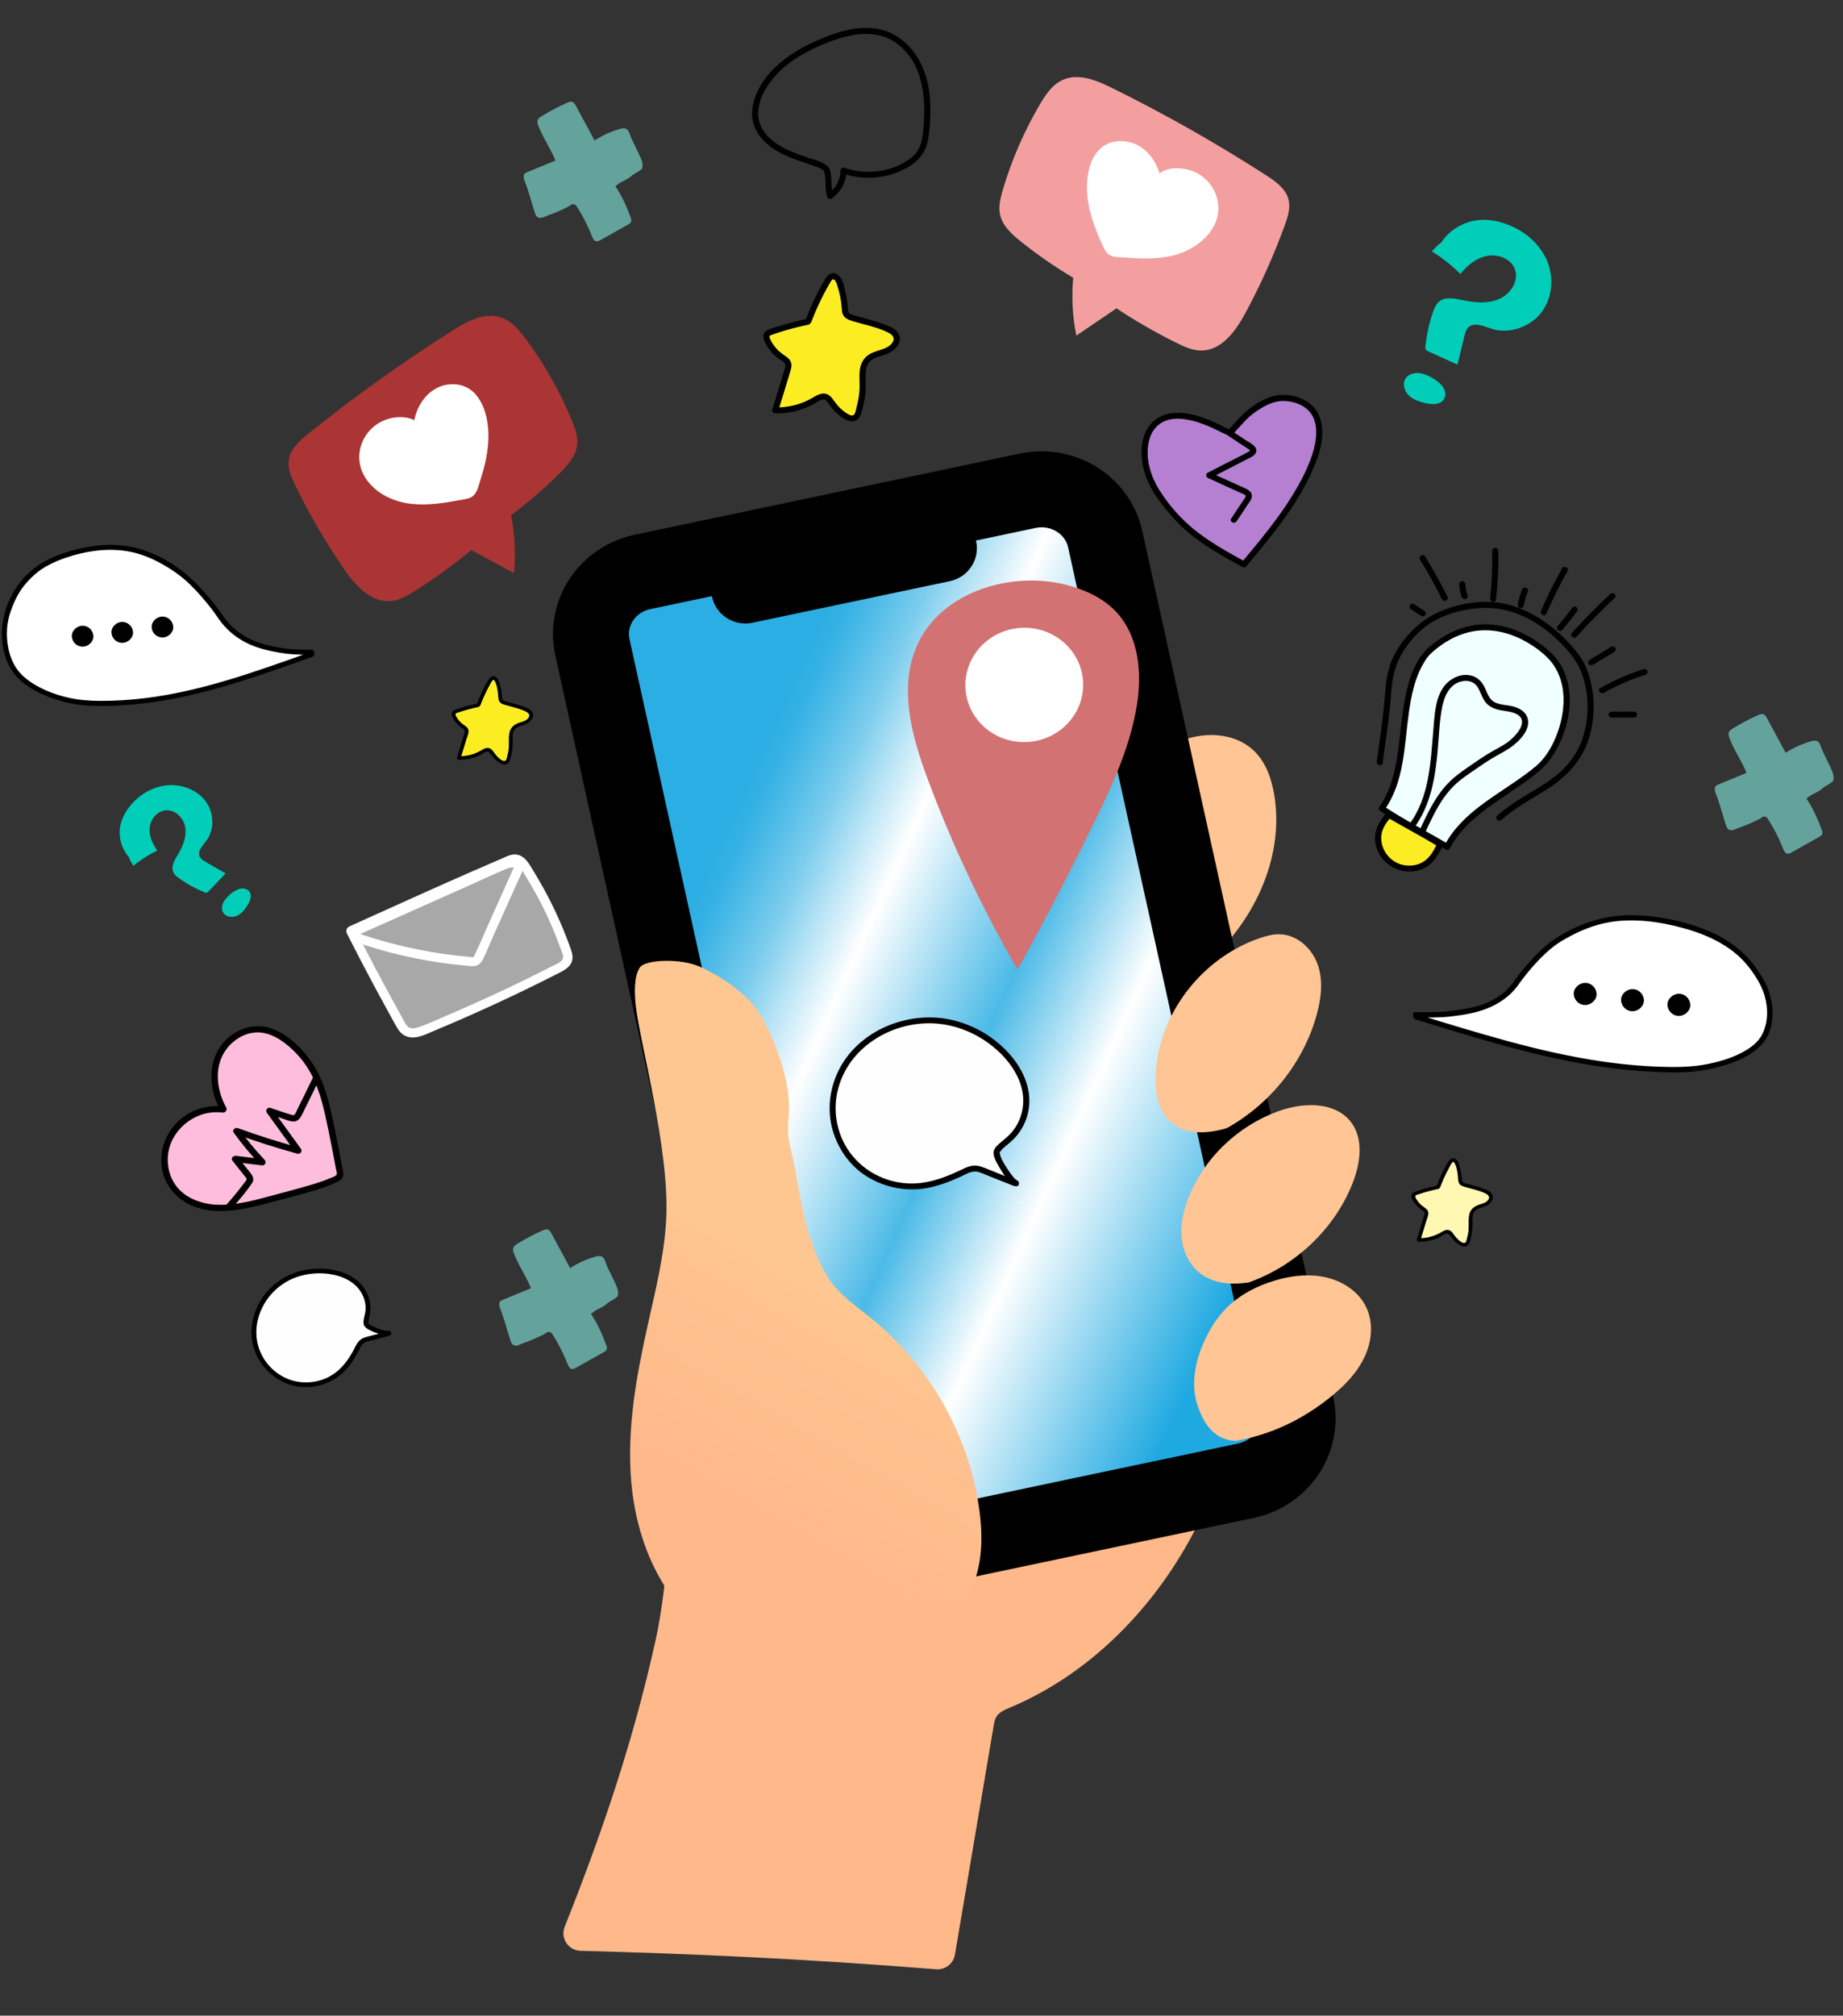 <svg width="602" height="658" viewBox="0 0 602 658" fill="none" xmlns="http://www.w3.org/2000/svg">
<rect x="0" y="0" width="602" height="658" fill="#333333" stroke="none"/>
<g clip-path="url(#clip0_682_908)">
<g opacity="0.6">
<path d="M173.45 420.531C170.749 421.642 168.048 422.747 165.354 423.858C164.845 424.066 163.549 424.516 163.26 424.977C162.934 425.504 163.145 426.605 163.375 427.174C164.685 430.414 165.539 433.865 166.68 437.436C166.871 438.027 167.098 438.661 167.623 439.021C168.197 439.411 169.042 439.257 169.68 438.971C172.063 437.909 172.502 438.131 177.53 435.65C178.225 435.31 178.84 434.579 179.579 434.818C180.04 434.962 180.343 435.392 180.597 435.799C182.501 438.807 184.115 441.991 185.408 445.296C185.67 445.974 186.038 446.756 186.778 446.885C187.269 446.969 187.755 446.717 188.189 446.475C191.18 444.792 194.165 443.116 197.156 441.434C197.551 441.213 197.971 440.965 198.149 440.555C198.346 440.105 198.192 439.59 198.028 439.126C196.84 435.796 195.054 431.865 193.047 428.933C195.197 426.972 196.393 427.297 198.543 425.335C199.077 424.849 201.681 423.658 201.831 422.959C201.953 422.364 201.912 421.333 201.715 420.761C200.741 417.95 198.69 414.685 197.716 411.874C197.504 411.258 197.249 410.587 196.678 410.248C196.017 409.85 195.16 410.024 194.411 410.238C191.515 411.063 188.749 412.326 186.243 413.97C184.198 410.188 182.153 406.406 180.108 402.623C179.828 402.108 179.499 401.55 178.929 401.367C178.387 401.195 177.799 401.427 177.278 401.654C174.399 402.924 171.61 404.395 168.944 406.048C168.428 406.366 167.887 406.73 167.67 407.291C167.453 407.858 167.633 408.495 167.843 409.065C169.137 412.648 171.942 416.817 173.246 420.057" fill="#85EDE3"/>
</g>
<g opacity="0.6">
<path d="M570.485 252.307C567.784 253.419 565.082 254.524 562.388 255.635C561.879 255.842 560.583 256.292 560.294 256.753C559.968 257.281 560.179 258.381 560.409 258.95C561.719 262.19 562.574 265.641 563.714 269.212C563.905 269.803 564.132 270.438 564.657 270.798C565.231 271.187 566.076 271.033 566.714 270.747C569.098 269.685 569.536 269.907 574.564 267.426C575.26 267.086 575.874 266.356 576.613 266.595C577.074 266.738 577.377 267.168 577.631 267.575C579.535 270.583 581.149 273.768 582.442 277.073C582.705 277.75 583.072 278.532 583.812 278.661C584.303 278.745 584.79 278.493 585.224 278.251C588.214 276.568 591.199 274.893 594.19 273.21C594.585 272.989 595.005 272.741 595.183 272.331C595.38 271.881 595.226 271.366 595.062 270.903C593.874 267.573 592.088 263.641 590.081 260.71C592.231 258.748 593.427 259.073 595.577 257.112C596.111 256.625 598.715 255.434 598.865 254.735C598.987 254.141 598.946 253.109 598.749 252.538C597.775 249.726 595.724 246.461 594.75 243.65C594.538 243.034 594.283 242.363 593.712 242.025C593.051 241.626 592.194 241.801 591.445 242.015C588.549 242.839 585.783 244.103 583.277 245.747C581.232 241.964 579.187 238.182 577.142 234.4C576.862 233.884 576.533 233.327 575.963 233.143C575.421 232.972 574.833 233.203 574.312 233.431C571.433 234.7 568.644 236.172 565.978 237.824C565.462 238.142 564.921 238.507 564.704 239.067C564.487 239.634 564.667 240.271 564.877 240.842C566.172 244.424 568.977 248.593 570.28 251.833" fill="#85EDE3"/>
</g>
<g opacity="0.6">
<path d="M181.429 52.415C178.728 53.527 176.026 54.632 173.332 55.743C172.823 55.951 171.527 56.4 171.238 56.861C170.913 57.389 171.124 58.489 171.353 59.059C172.663 62.298 173.518 65.749 174.658 69.321C174.849 69.912 175.076 70.546 175.601 70.906C176.175 71.296 177.02 71.141 177.658 70.856C180.042 69.793 180.48 70.016 185.508 67.535C186.204 67.194 186.818 66.464 187.558 66.703C188.018 66.847 188.321 67.277 188.575 67.683C190.48 70.691 192.093 73.876 193.386 77.181C193.649 77.859 194.016 78.641 194.756 78.77C195.247 78.854 195.734 78.602 196.168 78.359C199.158 76.677 202.143 75.001 205.134 73.319C205.529 73.097 205.949 72.849 206.127 72.439C206.324 71.99 206.17 71.474 206.006 71.011C204.818 67.681 203.032 63.749 201.025 60.818C203.175 58.857 204.372 59.181 206.521 57.22C207.056 56.733 209.659 55.543 209.809 54.843C209.931 54.249 209.89 53.217 209.694 52.646C208.719 49.835 206.669 46.57 205.694 43.758C205.482 43.143 205.227 42.471 204.656 42.133C203.995 41.735 203.138 41.909 202.389 42.123C199.493 42.947 196.727 44.211 194.221 45.855C192.176 42.073 190.131 38.29 188.086 34.508C187.806 33.993 187.477 33.435 186.907 33.252C186.365 33.08 185.777 33.311 185.256 33.539C182.377 34.809 179.588 36.28 176.922 37.932C176.406 38.251 175.865 38.615 175.648 39.176C175.431 39.743 175.611 40.38 175.821 40.95C177.116 44.533 179.921 48.702 181.224 51.942" fill="#85EDE3"/>
</g>
<path d="M462.49 331.922C491.662 340.823 518.617 349.381 548.498 349.191C558.312 349.127 572.653 345.419 576.369 338.129C579.117 332.731 578.511 325.37 574.98 319.695C572.338 315.453 570.422 312.342 563.459 307.675C557.843 303.913 547.817 301.209 541.606 300.328C528.707 298.5 520.079 300.072 508.997 306.826C504.412 309.62 498.07 316.661 495.297 320.839C492.142 325.599 486.222 328.748 480.521 329.836C473.395 331.2 471.313 331.393 462.374 331.25" fill="white"/>
<path d="M462.295 332.773C472.624 335.925 482.936 339.124 493.379 341.915C503.823 344.706 513.676 346.914 524.036 348.366C529.239 349.093 534.471 349.606 539.723 349.866C544.307 350.097 548.961 350.265 553.533 349.753C557.462 349.308 561.384 348.474 565.107 347.161C568.522 345.953 571.909 344.328 574.566 341.868C580.884 336.024 579.755 325.705 575.626 319.047C573.872 316.219 571.998 313.532 569.525 311.246C566.359 308.317 562.678 305.881 558.676 304.166C550.706 300.754 541.762 298.853 533.039 298.756C524.064 298.66 515.458 301.543 508.028 306.399C504.62 308.627 501.699 311.643 499.038 314.652C497.748 316.109 496.508 317.615 495.371 319.194C494.234 320.772 493.068 322.417 491.513 323.765C488.172 326.655 483.947 328.312 479.598 329.135C476.121 329.796 472.655 330.302 469.107 330.391C466.851 330.452 464.59 330.416 462.336 330.386C461.182 330.369 461.273 332.109 462.427 332.126C466.296 332.187 470.185 332.26 474.033 331.799C477.881 331.338 481.848 330.729 485.44 329.332C489.444 327.777 493.199 325.292 495.689 321.826C497.932 318.71 500.289 315.749 503.01 312.995C504.428 311.564 505.907 310.168 507.508 308.933C509.11 307.699 510.954 306.645 512.775 305.671C516.58 303.629 520.635 302.026 524.903 301.194C533.242 299.566 542.145 300.823 550.221 303.08C558.135 305.293 565.879 308.963 571.017 315.426C573.265 318.248 575.328 321.493 576.362 324.928C577.59 329.024 577.583 333.716 575.629 337.618C574.211 340.446 571.42 342.363 568.622 343.79C565.227 345.519 561.472 346.609 557.733 347.355C553.993 348.101 549.928 348.36 545.967 348.316C540.732 348.262 535.497 347.944 530.296 347.39C520.155 346.302 510.141 344.328 500.262 341.882C490.383 339.436 480.2 336.405 470.264 333.381C467.738 332.609 465.211 331.837 462.691 331.065C461.587 330.729 461.21 332.435 462.301 332.766L462.295 332.773Z" fill="black"/>
<path d="M517.971 328.078C519.919 327.976 521.692 326.215 521.504 324.274C521.315 322.332 519.679 320.751 517.592 320.861C515.645 320.963 513.871 322.724 514.06 324.665C514.249 326.607 515.884 328.188 517.971 328.078Z" fill="black"/>
<path d="M533.427 330.108C535.374 330.006 537.148 328.245 536.959 326.304C536.77 324.362 535.134 322.781 533.047 322.891C531.1 322.993 529.326 324.754 529.515 326.696C529.704 328.637 531.34 330.218 533.427 330.108Z" fill="black"/>
<path d="M548.582 331.631C550.529 331.529 552.303 329.768 552.114 327.827C551.926 325.885 550.29 324.304 548.203 324.414C546.255 324.516 544.482 326.277 544.67 328.218C544.859 330.16 546.495 331.741 548.582 331.631Z" fill="black"/>
<path d="M101.835 213.611C77.651 222.16 55.344 230.403 29.447 229.55C20.942 229.267 8.074 225.117 3.975 217.508C0.94 211.871 0.575 204.285 2.95 198.499C4.722 194.173 6.009 191.011 11.475 186.342C15.883 182.582 24.239 180.009 29.51 179.241C40.456 177.637 48.116 179.457 58.525 186.67C62.834 189.655 69.175 197.069 72.078 201.446C75.385 206.428 80.895 209.815 85.959 211.067C92.293 212.633 94.119 212.88 101.846 212.932" fill="white"/>
<path d="M101.567 212.83C83.829 219.101 65.947 225.69 47.104 227.942C42.389 228.507 37.645 228.801 32.9 228.793C29.267 228.784 25.742 228.543 22.206 227.721C18.671 226.899 15.451 225.744 12.378 224.077C9.572 222.551 6.895 220.559 5.174 217.878C3.047 214.565 2.223 210.414 2.253 206.549C2.283 202.683 3.392 199.309 4.972 195.892C6.552 192.475 8.678 189.927 11.384 187.516C14.089 185.106 17.607 183.428 21.141 182.195C27.895 179.836 35.487 178.7 42.579 180.123C46.284 180.865 49.76 182.336 53.015 184.168C56.271 186 59.377 188.163 62.068 190.8C64.759 193.437 67.157 196.212 69.391 199.144C70.393 200.462 71.274 201.876 72.295 203.179C73.517 204.743 74.944 206.148 76.534 207.363C79.589 209.703 83.034 211.208 86.794 212.121C89.819 212.854 92.835 213.425 95.957 213.61C97.929 213.726 99.916 213.744 101.889 213.757C102.983 213.764 102.89 212.121 101.803 212.113C98.243 212.088 94.682 212.049 91.175 211.4C87.669 210.751 83.944 209.881 80.719 208.118C78.887 207.116 77.189 205.881 75.694 204.447C74.312 203.131 73.254 201.629 72.173 200.084C70.041 197.049 67.624 194.184 65.069 191.469C59.881 185.959 53.255 181.5 45.866 179.252C38.775 177.099 30.993 177.664 23.911 179.613C20.232 180.627 16.559 181.997 13.325 184.002C10.091 186.007 7.135 188.98 5.084 192.177C0.988 198.577 -0.568 206.393 1.535 213.681C2.529 217.138 4.321 220.158 7.111 222.519C9.754 224.751 12.919 226.387 16.176 227.612C19.433 228.836 22.844 229.703 26.318 230.128C30.631 230.65 35.076 230.507 39.402 230.273C58.748 229.222 77.205 223.185 95.292 216.811C97.569 216.013 99.839 215.202 102.11 214.398C103.13 214.034 102.608 212.472 101.574 212.836L101.567 212.83Z" fill="black"/>
<path d="M53.24 208.098C55.081 208.001 56.753 206.343 56.577 204.504C56.4 202.665 54.856 201.176 52.882 201.28C51.041 201.377 49.368 203.035 49.545 204.874C49.721 206.713 51.266 208.202 53.24 208.098Z" fill="black"/>
<path d="M40.103 209.849C41.944 209.752 43.616 208.094 43.439 206.255C43.263 204.416 41.718 202.927 39.744 203.031C37.903 203.128 36.231 204.786 36.407 206.625C36.584 208.464 38.129 209.953 40.103 209.849Z" fill="black"/>
<path d="M27.165 211.092C29.006 210.995 30.678 209.336 30.502 207.498C30.325 205.659 28.781 204.17 26.807 204.274C24.966 204.371 23.294 206.029 23.47 207.868C23.647 209.707 25.191 211.195 27.165 211.092Z" fill="black"/>
<path d="M42.062 279.737C39.552 276.865 38.533 272.821 39.393 269.138C39.882 267.038 40.946 265.082 42.282 263.364C45.178 259.638 49.561 256.913 54.331 256.378C59.109 255.849 64.198 257.694 67.059 261.42C69.928 265.147 70.213 270.702 67.371 274.47C66.169 276.065 64.373 277.898 65.233 279.681C65.614 280.462 66.419 280.943 67.188 281.388C69.36 282.63 71.531 283.867 73.702 285.109C71.865 287.048 70.027 288.993 68.19 290.931C67.962 291.169 67.702 291.422 67.37 291.439C67.191 291.449 67.02 291.38 66.857 291.311C63.922 290.128 61.136 288.607 58.581 286.784C57.834 286.255 57.09 285.673 56.681 284.868C55.713 282.941 57.043 280.726 58.158 278.864C59.758 276.195 61.009 273.125 60.51 270.082C60.01 267.038 57.208 264.201 54.046 264.528C51.282 264.816 49.193 267.427 48.901 270.111C48.609 272.795 49.775 275.448 51.363 277.652C48.569 279.007 45.944 280.683 43.554 282.638C43.195 282.017 42.836 281.403 42.477 280.782" fill="#00CEB8"/>
<path d="M75.531 291.637C74.57 292.496 73.584 293.388 72.997 294.517C72.409 295.647 72.293 297.107 73.053 298.133C74 299.414 76.002 299.593 77.473 298.915C78.944 298.236 79.973 296.903 80.823 295.559C81.714 294.142 82.446 292.217 81.366 290.936C80.634 290.07 79.298 289.882 78.188 290.186C77.077 290.49 76.128 291.192 75.211 291.88" fill="#00CEB8"/>
<path d="M470.792 79.138C473.481 75.016 478.226 72.221 483.23 71.815C486.084 71.581 488.969 72.082 491.664 73.013C497.501 75.019 502.639 79.181 505.133 84.672C507.628 90.163 507.232 96.962 503.596 101.838C499.959 106.715 493.02 109.225 487.154 107.311C484.666 106.499 481.658 105.067 479.723 106.798C478.876 107.553 478.57 108.713 478.308 109.799C477.563 112.876 476.818 115.952 476.073 119.028C472.905 117.592 469.737 116.157 466.576 114.72C466.187 114.547 465.763 114.33 465.622 113.937C465.544 113.728 465.565 113.494 465.587 113.273C465.965 109.312 466.832 105.389 468.168 101.629C468.557 100.536 469.011 99.413 469.875 98.612C471.954 96.699 475.272 97.429 478.063 98.032C482.067 98.894 486.441 99.194 490.113 97.404C493.785 95.615 496.317 91.171 494.692 87.522C493.272 84.333 489.155 82.857 485.64 83.559C482.125 84.261 479.199 86.683 477.005 89.442C474.218 86.635 471.082 84.157 467.693 82.061C468.337 81.387 468.989 80.72 469.633 80.046" fill="#00CEB8"/>
<path d="M468.484 123.732C467.021 122.917 465.518 122.091 463.858 121.83C462.198 121.568 460.302 122.004 459.291 123.311C458.023 124.941 458.559 127.401 459.984 128.89C461.408 130.379 463.492 131.09 465.523 131.577C467.663 132.091 470.389 132.213 471.601 130.417C472.423 129.204 472.149 127.539 471.339 126.328C470.529 125.117 469.271 124.265 468.048 123.438" fill="#00CEB8"/>
<path d="M264.106 104.7C265.825 100.125 267.952 95.697 270.463 91.474C270.775 90.947 271.152 90.384 271.749 90.204C272.963 89.843 273.896 91.248 274.284 92.416C275.194 95.141 275.756 97.974 275.967 100.838C276.014 101.495 276.058 102.191 276.459 102.725C276.868 103.272 277.567 103.526 278.231 103.731C282.284 105.016 286.55 105.774 290.378 107.602C291.301 108.038 292.236 108.59 292.683 109.49C293.667 111.467 291.658 113.693 289.57 114.552C287.482 115.412 285.019 115.716 283.443 117.304C281.215 119.541 281.796 123.116 281.785 126.219C281.781 129.056 281.162 131.86 280.345 134.585C280.17 135.182 279.95 135.814 279.451 136.202C278.515 136.924 277.13 136.428 276.13 135.796C274.455 134.74 272.989 133.357 271.859 131.756C271.161 130.771 270.432 129.588 269.21 129.407C268.175 129.248 267.208 129.881 266.324 130.431C262.438 132.833 257.812 134.084 253.214 133.971C254.561 129.551 255.916 125.138 257.263 120.718C257.451 120.1 257.643 119.444 257.49 118.812C257.242 117.779 256.19 117.168 255.292 116.563C253.184 115.129 251.512 113.111 250.531 110.804C250.326 110.33 250.157 109.777 250.379 109.306C250.607 108.835 251.149 108.613 251.652 108.431C255.564 107.03 259.584 105.914 263.661 105.098" fill="#FCED23"/>
<path d="M264.996 105.144C266.371 101.505 267.99 97.956 269.863 94.529C270.344 93.651 270.831 92.773 271.352 91.918C271.702 91.344 272.081 90.814 272.661 91.455C273.128 91.973 273.331 92.66 273.531 93.309C273.836 94.288 274.101 95.282 274.32 96.279C274.539 97.275 274.689 98.224 274.814 99.206C274.939 100.188 274.918 101.184 275.141 102.129C275.55 103.833 277.032 104.375 278.583 104.849C282.281 105.973 286.138 106.7 289.649 108.331C291.145 109.022 292.628 110.087 291.524 111.793C290.637 113.171 289.087 113.737 287.579 114.217C285.987 114.728 284.346 115.221 283.071 116.322C281.936 117.299 281.261 118.647 280.969 120.084C280.652 121.651 280.723 123.263 280.767 124.85C280.816 126.67 280.729 128.445 280.397 130.24C280.22 131.186 280.003 132.128 279.752 133.065C279.585 133.694 279.417 135.19 278.715 135.53C278.065 135.849 277.122 135.272 276.598 134.944C275.827 134.467 275.123 133.884 274.471 133.266C273.755 132.586 273.143 131.843 272.574 131.039C272.092 130.354 271.594 129.63 270.907 129.117C269.077 127.766 267.243 128.761 265.543 129.774C261.828 131.999 257.526 133.085 253.176 133.004L254.204 134.177C255.069 131.353 255.927 128.529 256.791 125.699C257.212 124.313 257.639 122.927 258.059 121.535C258.428 120.314 258.842 119.058 258.186 117.858C257.67 116.916 256.734 116.364 255.869 115.763C254.86 115.061 253.936 114.224 253.179 113.269C252.466 112.376 251.758 111.334 251.394 110.248C251.18 109.594 251.561 109.496 252.13 109.291C252.883 109.019 253.642 108.766 254.403 108.519C257.548 107.501 260.75 106.667 263.995 106.011C265.248 105.758 264.612 103.924 263.365 104.177C260.332 104.789 257.333 105.56 254.383 106.491C253.085 106.902 251.543 107.235 250.381 107.955C249.219 108.676 249.119 109.941 249.593 111.112C250.527 113.408 252.189 115.485 254.207 116.982C254.991 117.561 256.497 118.186 256.554 119.275C256.588 119.932 256.253 120.661 256.06 121.285C255.827 122.053 255.587 122.828 255.355 123.597C254.32 126.985 253.285 130.374 252.25 133.77C252.051 134.413 252.678 134.93 253.278 134.943C257.434 135.022 261.549 134.056 265.236 132.175C266.106 131.735 266.897 131.183 267.759 130.724C268.725 130.214 269.436 130.287 270.151 131.089C270.718 131.731 271.144 132.484 271.692 133.147C272.283 133.866 272.931 134.542 273.637 135.158C274.957 136.303 276.735 137.67 278.626 137.519C280.737 137.35 281.227 135.262 281.674 133.623C282.233 131.578 282.63 129.495 282.759 127.382C282.866 125.619 282.681 123.858 282.748 122.097C282.807 120.549 283.132 118.871 284.374 117.785C285.694 116.636 287.57 116.318 289.186 115.742C290.802 115.166 292.377 114.191 293.311 112.688C294.245 111.185 294.153 109.438 292.946 108.158C291.662 106.797 289.581 106.131 287.836 105.525C285.887 104.846 283.887 104.318 281.886 103.777C280.926 103.518 279.972 103.258 279.024 102.965C278.163 102.7 277.24 102.51 277.049 101.537C276.858 100.565 276.881 99.601 276.758 98.651C276.607 97.554 276.409 96.453 276.159 95.374C275.743 93.535 275.336 90.998 273.704 89.752C273.031 89.238 272.167 89.038 271.343 89.334C270.414 89.673 269.905 90.508 269.44 91.295C266.985 95.431 264.927 99.784 263.236 104.261C263.049 104.756 263.144 105.3 263.665 105.563C264.096 105.786 264.828 105.638 265.009 105.144L264.996 105.144Z" fill="black"/>
<path d="M156.36 230.021C157.384 227.298 158.651 224.66 160.146 222.145C160.336 221.831 160.551 221.497 160.912 221.387C161.634 221.175 162.191 222.011 162.421 222.704C162.96 224.33 163.301 226.018 163.424 227.717C163.451 228.11 163.48 228.522 163.716 228.839C163.96 229.162 164.374 229.315 164.768 229.443C167.181 230.208 169.723 230.655 172 231.75C172.547 232.012 173.111 232.338 173.372 232.874C173.961 234.051 172.764 235.381 171.518 235.892C170.272 236.403 168.808 236.584 167.872 237.531C166.542 238.868 166.888 240.995 166.885 242.843C166.88 244.53 166.515 246.204 166.027 247.826C165.919 248.18 165.792 248.555 165.491 248.791C164.934 249.221 164.111 248.921 163.512 248.552C162.513 247.92 161.643 247.1 160.973 246.146C160.556 245.561 160.126 244.86 159.394 244.75C158.775 244.653 158.202 245.032 157.673 245.357C155.362 246.791 152.602 247.531 149.866 247.468C150.667 244.834 151.476 242.207 152.277 239.573C152.391 239.206 152.503 238.812 152.411 238.442C152.265 237.829 151.633 237.462 151.101 237.102C149.843 236.251 148.846 235.043 148.261 233.672C148.14 233.387 148.036 233.057 148.174 232.778C148.306 232.5 148.633 232.366 148.934 232.26C151.262 231.427 153.653 230.758 156.087 230.274" fill="#FCED23"/>
<path d="M156.888 230.284C157.707 228.121 158.663 226.016 159.776 223.98C160.055 223.461 160.318 222.879 160.673 222.408C160.884 222.125 160.987 221.797 161.381 222.061C161.491 222.132 161.595 222.327 161.668 222.446C162.247 223.45 162.44 224.835 162.619 225.957C162.767 226.873 162.664 227.957 163.029 228.823C163.395 229.69 164.36 229.93 165.2 230.176C167.386 230.824 169.675 231.259 171.727 232.256C172.76 232.764 173.308 233.549 172.472 234.517C171.756 235.35 170.642 235.57 169.639 235.907C167.891 236.503 166.654 237.563 166.357 239.401C166.035 241.382 166.413 243.379 166.031 245.37C165.915 245.957 165.773 246.54 165.616 247.117C165.493 247.569 165.426 248.31 164.838 248.412C163.901 248.584 162.508 247.067 161.969 246.449C161.366 245.757 160.942 244.785 160.072 244.346C159.107 243.86 158.187 244.361 157.353 244.857C155.065 246.218 152.522 246.908 149.841 246.868L150.451 247.566C151.099 245.438 151.747 243.317 152.395 241.189C152.663 240.316 153.206 239.234 152.997 238.308C152.816 237.523 152.146 237.086 151.51 236.648C150.742 236.113 150.069 235.476 149.542 234.709C149.275 234.323 148.889 233.813 148.798 233.353C148.679 232.745 149.383 232.689 149.861 232.528C151.962 231.81 154.105 231.238 156.288 230.794C157.033 230.645 156.656 229.547 155.911 229.702C153.583 230.174 151.283 230.792 149.045 231.582C148.331 231.833 147.569 232.157 147.526 233C147.484 233.842 148.147 234.796 148.615 235.45C149.161 236.203 149.829 236.878 150.598 237.426C150.944 237.666 151.511 237.934 151.724 238.317C152.048 238.888 151.594 239.771 151.417 240.336C150.706 242.661 149.996 244.992 149.285 247.317C149.165 247.698 149.534 248.009 149.895 248.015C152.362 248.047 154.792 247.493 156.98 246.382C157.545 246.094 158.057 245.699 158.637 245.449C159.393 245.125 159.793 245.504 160.217 246.076C160.905 247.009 161.604 247.871 162.554 248.571C163.289 249.113 164.213 249.717 165.196 249.517C166.178 249.317 166.494 248.35 166.736 247.497C167.08 246.297 167.335 245.075 167.436 243.829C167.525 242.726 167.421 241.633 167.45 240.526C167.478 239.42 167.698 238.277 168.682 237.599C169.608 236.955 170.807 236.821 171.823 236.367C173.432 235.649 175.019 233.633 173.529 232.058C172.803 231.288 171.643 230.903 170.664 230.548C169.516 230.136 168.333 229.817 167.15 229.498C166.582 229.347 166.014 229.19 165.452 229.026C165.121 228.927 164.69 228.852 164.419 228.647C164.073 228.387 164.049 228.065 164.014 227.66C163.895 226.406 163.717 225.169 163.406 223.944C163.154 222.949 162.898 221.638 161.959 221.016C161.103 220.453 160.234 220.906 159.734 221.663C158.098 224.146 156.874 226.976 155.832 229.726C155.568 230.418 156.623 230.951 156.886 230.252L156.888 230.284Z" fill="black"/>
<path d="M469.869 387.36C470.893 384.637 472.16 381.998 473.655 379.484C473.845 379.17 474.06 378.835 474.421 378.726C475.143 378.513 475.7 379.35 475.93 380.042C476.469 381.668 476.81 383.356 476.933 385.056C476.96 385.448 476.989 385.861 477.225 386.178C477.469 386.501 477.883 386.653 478.277 386.781C480.69 387.546 483.232 387.994 485.509 389.089C486.056 389.351 486.62 389.677 486.881 390.212C487.47 391.39 486.273 392.719 485.027 393.231C483.781 393.742 482.318 393.923 481.381 394.87C480.052 396.207 480.397 398.334 480.394 400.182C480.389 401.869 480.024 403.542 479.536 405.164C479.428 405.519 479.301 405.894 479 406.129C478.443 406.559 477.62 406.26 477.021 405.891C476.022 405.259 475.152 404.438 474.482 403.485C474.065 402.9 473.635 402.198 472.903 402.088C472.284 401.992 471.711 402.371 471.182 402.696C468.871 404.129 466.111 404.869 463.375 404.806C464.176 402.173 464.985 399.546 465.786 396.912C465.9 396.544 466.013 396.151 465.92 395.781C465.774 395.168 465.142 394.801 464.61 394.441C463.352 393.589 462.356 392.382 461.77 391.01C461.649 390.726 461.545 390.395 461.683 390.117C461.815 389.838 462.142 389.705 462.443 389.599C464.771 388.765 467.162 388.097 469.596 387.613" fill="#FFF8B3"/>
<path d="M470.396 387.623C471.216 385.46 472.171 383.355 473.284 381.319C473.563 380.8 473.826 380.218 474.181 379.747C474.393 379.464 474.496 379.136 474.889 379.399C475 379.471 475.103 379.666 475.176 379.785C475.756 380.788 475.948 382.174 476.127 383.295C476.275 384.211 476.172 385.296 476.538 386.162C476.903 387.028 477.869 387.268 478.708 387.515C480.895 388.162 483.184 388.597 485.236 389.594C486.269 390.102 486.816 390.888 485.981 391.856C485.265 392.688 484.15 392.908 483.148 393.246C481.4 393.842 480.163 394.902 479.866 396.74C479.543 398.721 479.922 400.717 479.54 402.708C479.424 403.296 479.281 403.879 479.125 404.456C479.002 404.908 478.934 405.648 478.346 405.75C477.409 405.922 476.017 404.406 475.478 403.788C474.875 403.096 474.45 402.123 473.581 401.684C472.616 401.199 471.696 401.7 470.862 402.196C468.574 403.557 466.031 404.246 463.35 404.207L463.959 404.905C464.607 402.777 465.256 400.656 465.904 398.528C466.171 397.654 466.714 396.572 466.506 395.646C466.324 394.861 465.655 394.425 465.019 393.986C464.251 393.452 463.578 392.815 463.051 392.048C462.784 391.661 462.397 391.152 462.306 390.691C462.188 390.084 462.891 390.027 463.369 389.866C465.471 389.148 467.614 388.577 469.796 388.132C470.542 387.983 470.164 386.885 469.419 387.041C467.091 387.512 464.791 388.131 462.553 388.921C461.84 389.172 461.077 389.496 461.035 390.338C460.992 391.181 461.656 392.134 462.123 392.788C462.669 393.541 463.338 394.217 464.107 394.765C464.452 395.005 465.02 395.272 465.233 395.655C465.556 396.226 465.103 397.11 464.926 397.675C464.215 400 463.504 402.331 462.793 404.656C462.673 405.037 463.043 405.347 463.403 405.354C465.871 405.386 468.301 404.831 470.489 403.721C471.053 403.433 471.566 403.038 472.146 402.787C472.902 402.463 473.302 402.843 473.725 403.415C474.414 404.348 475.112 405.21 476.062 405.909C476.797 406.452 477.722 407.056 478.704 406.856C479.687 406.655 480.003 405.689 480.245 404.836C480.588 403.635 480.844 402.414 480.945 401.168C481.034 400.064 480.93 398.971 480.958 397.865C480.987 396.758 481.206 395.616 482.191 394.937C483.116 394.294 484.316 394.16 485.332 393.706C486.94 392.988 488.527 390.972 487.038 389.396C486.311 388.627 485.151 388.242 484.173 387.886C483.025 387.475 481.842 387.156 480.659 386.837C480.091 386.686 479.523 386.528 478.961 386.364C478.629 386.265 478.199 386.191 477.928 385.986C477.581 385.726 477.558 385.404 477.523 384.999C477.404 383.745 477.225 382.507 476.915 381.283C476.662 380.288 476.407 378.977 475.468 378.354C474.612 377.792 473.742 378.245 473.242 379.001C471.607 381.485 470.382 384.315 469.34 387.064C469.077 387.757 470.131 388.289 470.394 387.59L470.396 387.623Z" fill="black"/>
<path d="M72.947 362.049C70.094 356.842 69.066 350.461 71.324 344.972C73.581 339.483 79.581 335.322 85.619 336.071C88.859 336.475 91.787 338.169 94.305 340.182C97.645 342.856 100.432 346.173 102.473 349.878C105.354 355.122 106.69 361.017 107.909 366.839C108.995 372.036 110.015 377.242 110.969 382.458C111.062 382.951 111.143 383.483 110.913 383.935C110.683 384.38 110.204 384.638 109.742 384.856C105.809 386.743 101.557 387.897 97.339 389.05C93.383 390.124 89.428 391.204 85.455 392.202C80.896 393.346 76.246 394.392 71.543 394.304C66.839 394.215 62.011 392.893 58.55 389.812C53.258 385.108 52.268 376.676 55.883 370.637C59.498 364.599 65.846 361.357 72.987 362.17" fill="#FFBDDD"/>
<path d="M73.843 361.479C71.098 356.409 70.017 349.919 72.669 344.578C74.887 340.119 79.886 336.56 85.15 337.058C88.091 337.337 90.78 338.798 93.065 340.545C95.467 342.383 97.587 344.552 99.36 346.966C103.101 352.075 104.897 358.106 106.255 364.167C106.988 367.45 107.647 370.743 108.301 374.043C108.636 375.725 108.957 377.401 109.272 379.084C109.429 379.916 109.586 380.754 109.737 381.586C109.838 382.124 110.255 383.2 109.811 383.644C109.368 384.087 108.442 384.343 107.848 384.594C107.04 384.94 106.217 385.261 105.386 385.557C103.823 386.124 102.23 386.615 100.627 387.074C97.299 388.031 93.953 388.918 90.608 389.811C84.081 391.55 77.266 393.654 70.427 393.245C64.884 392.91 59.316 390.573 56.586 385.676C54.188 381.382 54.209 375.824 56.602 371.517C58.995 367.21 63.602 363.808 68.822 363.204C70.127 363.051 71.453 363.046 72.76 363.19C74.067 363.335 74.581 361.317 73.221 361.169C67.336 360.535 61.565 362.448 57.524 366.732C53.484 371.016 51.882 376.69 53.084 382.306C54.285 387.923 58.726 392.407 64.481 394.243C71.402 396.45 78.781 394.944 85.642 393.232C89.359 392.3 93.052 391.304 96.745 390.296C100.372 389.31 104.02 388.349 107.513 386.963C108.329 386.643 109.131 386.29 109.924 385.919C110.581 385.606 111.238 385.294 111.673 384.703C112.109 384.111 112.183 383.377 112.079 382.659C111.941 381.684 111.723 380.713 111.546 379.746C110.852 376.054 110.132 372.37 109.379 368.694C107.973 361.854 106.586 354.857 103.031 348.712C101.396 345.89 99.321 343.298 96.924 341.053C94.526 338.807 91.851 336.848 88.748 335.758C82.983 333.735 76.766 335.91 72.924 340.416C68.686 345.382 68.22 352.25 70.146 358.21C70.639 359.735 71.296 361.193 72.063 362.606C72.698 363.781 74.477 362.635 73.849 361.466L73.843 361.479Z" fill="black"/>
<path d="M75.766 394.392C78.069 391.803 80.387 389.115 82.302 386.242C83.378 384.635 82.2 383.404 81.194 382.139C80.03 380.675 78.868 379.218 77.711 377.754L76.587 379.331C79.552 379.692 82.524 380.059 85.489 380.42C86.569 380.551 87.169 379.414 86.435 378.639C83.444 375.487 80.675 372.137 78.144 368.626L76.763 370.114C83.476 372.558 90.289 374.733 97.193 376.625C98.085 376.869 98.834 375.763 98.316 375.047C95.183 370.721 92.05 366.401 88.917 362.075L87.794 363.653C89.116 364.087 90.432 364.522 91.754 364.956C92.907 365.335 94.109 365.879 95.312 366.074C97.652 366.455 98.432 364.301 99.244 362.643C100.857 359.334 102.53 356.047 104.115 352.726C104.692 351.52 102.802 350.572 102.219 351.779C100.784 354.788 99.275 357.769 97.806 360.761C97.486 361.404 97.174 362.054 96.861 362.704C96.705 363.029 96.57 363.378 96.366 363.68C96.045 364.156 95.747 364.074 95.226 363.927C92.879 363.262 90.574 362.395 88.254 361.632C87.359 361.336 86.628 362.519 87.131 363.209C90.264 367.536 93.397 371.855 96.53 376.182L97.653 374.604C90.925 372.767 84.283 370.661 77.74 368.279C76.822 367.946 75.69 368.839 76.358 369.767C78.996 373.428 81.885 376.901 85.003 380.181L85.949 378.399C82.984 378.038 80.013 377.671 77.048 377.31C76.216 377.206 75.304 378.113 75.924 378.888C76.923 380.141 77.915 381.394 78.914 382.647C79.378 383.23 79.855 383.806 80.306 384.402C80.571 384.75 80.666 384.79 80.487 385.181C80.35 385.485 80.059 385.779 79.859 386.048C78.079 388.448 76.182 390.771 74.187 393.015C73.287 394.025 74.866 395.409 75.773 394.398L75.766 394.392Z" fill="black"/>
<path d="M269.22 56.068C270.038 58.706 269.28 61.648 270.211 64.274C270.407 64.838 271.177 65.153 271.704 64.777C274.703 62.622 276.479 59.252 276.522 55.638L275.308 56.639C280.549 58.45 286.414 58.465 291.703 56.752C294.246 55.926 296.748 54.709 298.806 53.037C300.864 51.365 302.331 49.091 302.952 46.447C303.573 43.804 303.733 40.771 303.846 37.967C303.969 34.988 303.879 31.995 303.404 29.054C302.575 23.934 300.581 19.083 296.985 15.207C293.389 11.332 288.8 9.234 283.588 9.095C277.868 8.938 272.141 10.945 266.981 13.187C258.014 17.078 248.985 23.44 246.232 33.071C245.477 35.708 245.386 38.543 246.362 41.129C247.222 43.422 248.787 45.427 250.652 47.054C254.871 50.736 260.414 52.234 265.63 54.079C266.791 54.489 268.31 54.855 269.108 55.841C269.906 56.826 271.576 55.756 270.778 54.777C269.24 52.887 266.443 52.311 264.204 51.55C261.626 50.677 259.034 49.806 256.591 48.603C252.487 46.59 248.348 43.157 247.735 38.465C247.122 33.774 249.758 28.769 252.856 25.194C255.954 21.619 259.671 19.045 263.736 16.886C268.119 14.562 272.931 12.655 277.808 11.609C282.685 10.564 288.281 10.89 292.593 13.94C301.419 20.183 302.508 31.531 301.662 41.3C301.446 43.793 301.267 46.478 300.012 48.728C298.831 50.852 296.736 52.332 294.589 53.459C290.049 55.844 284.605 56.628 279.54 55.738C278.248 55.508 276.984 55.174 275.749 54.748C275.097 54.524 274.546 55.193 274.535 55.749C274.501 58.652 273.021 61.438 270.613 63.167L272.105 63.67C271.659 62.395 271.695 60.939 271.619 59.605C271.542 58.272 271.524 56.786 271.114 55.464C270.745 54.275 268.851 54.885 269.221 56.08L269.22 56.068Z" fill="black"/>
<path d="M470.432 275.573C465.835 272.804 458.302 268.709 453.655 266.014C452.779 266.984 450.345 270.007 450.19 272.884C450.091 274.802 450.337 276.185 451.167 277.905C452.729 281.119 456.123 283.305 459.458 283.492C462.801 283.684 465.042 282.842 467.26 280.645C468.818 279.096 469.377 277.684 470.419 275.574" fill="#FCED23"/>
<path d="M470.887 274.716C465.375 271.4 459.677 268.378 454.11 265.156C453.739 264.943 453.185 265.063 452.908 265.368C451.321 267.138 449.895 269.287 449.369 271.596C448.719 274.428 449.504 277.579 451.233 279.918C454.425 284.235 460.922 285.986 465.742 283.096C468.54 281.417 469.949 278.797 471.316 276.018C471.869 274.89 470.097 274.008 469.543 275.135C468.513 277.225 467.579 279.239 465.699 280.753C463.819 282.267 461.716 282.707 459.415 282.531C454.435 282.14 450.711 277.477 451.202 272.728C451.43 270.48 452.897 268.341 454.396 266.666L453.194 266.878C458.762 270.1 464.459 273.122 469.971 276.438C471.066 277.097 471.975 275.369 470.887 274.716Z" fill="black"/>
<path d="M472.736 276.427C478.651 264.821 493.547 258.479 503 250.279C511.432 242.055 516.436 222.884 505.289 213.177C492.948 202.434 478.223 201.49 466.078 213.256C455.356 226.493 461.491 250.137 451.358 263.937C458.261 268.466 467.003 273.11 472.736 276.434" fill="#F0FFFF"/>
<path d="M473.619 276.872C476.377 271.525 480.985 267.392 485.822 263.81C490.659 260.227 496.092 256.95 500.973 253.184C503.125 251.52 504.993 249.786 506.564 247.584C508.134 245.382 509.353 243.076 510.317 240.621C512.334 235.494 513.308 229.814 512.389 224.37C511.935 221.693 511.06 219.109 509.624 216.774C508.006 214.139 505.698 212.076 503.196 210.243C497.942 206.39 491.651 203.743 484.963 203.804C478.274 203.865 471.867 206.865 466.844 211.219C462.503 214.989 460.51 220.819 459.32 226.194C458.048 231.928 457.623 237.792 456.862 243.602C456.101 249.413 455.194 254.863 452.628 259.941C452.043 261.103 451.376 262.23 450.605 263.285C450.2 263.837 450.31 264.412 450.884 264.796C457.786 269.311 465.119 273.158 472.261 277.293C473.368 277.932 474.277 276.204 473.177 275.571C466.029 271.436 458.702 267.596 451.8 263.074L452.079 264.584C458.805 255.339 458.677 243.268 460.211 232.512C460.971 227.179 462.051 221.72 464.746 216.945C465.38 215.82 466.083 214.62 467.014 213.698C468.294 212.435 469.727 211.3 471.213 210.279C473.871 208.465 476.817 207.082 479.977 206.334C486.099 204.888 492.434 206.215 497.854 209.154C500.755 210.727 503.606 212.722 505.864 215.104C507.67 217.012 508.953 219.355 509.736 221.828C511.327 226.868 510.863 232.373 509.347 237.383C507.95 241.993 505.489 246.923 501.679 250.122C492.671 257.672 481.103 262.662 474.107 272.33C473.262 273.498 472.499 274.715 471.84 275.996C471.265 277.112 473.038 278.001 473.612 276.879L473.619 276.872Z" fill="black"/>
<path d="M490.474 267.61C495.342 263.238 501.316 260.358 506.73 256.713C511.364 253.593 515.194 249.611 517.591 244.626C519.844 239.932 520.693 234.647 520.529 229.505C520.366 224.363 519.152 219.012 516.295 214.62C514.823 212.358 512.936 210.299 511.023 208.39C508.997 206.371 506.793 204.516 504.422 202.896C499.7 199.655 494.245 197.176 488.424 196.623C482.603 196.07 476.873 197.115 471.619 199.097C466.913 200.87 462.892 203.873 459.65 207.617C457.715 209.858 456.027 212.357 454.842 215.056C453.658 217.755 452.991 220.666 452.691 223.589C452.361 226.818 452.124 230.055 451.748 233.287C451.354 236.7 450.893 240.104 450.418 243.508C450.182 245.22 449.938 246.933 449.702 248.645C449.533 249.868 451.474 250.29 451.643 249.053C452.551 242.485 453.499 235.921 454.159 229.328C454.438 226.515 454.528 223.661 455.088 220.878C455.648 218.096 456.714 215.3 458.262 212.782C461.031 208.281 465.16 204.155 470.056 201.829C474.257 199.837 479.092 198.762 483.769 198.477C495.249 197.77 505.647 204.647 512.591 212.993C514.163 214.881 515.493 216.859 516.418 219.124C517.344 221.388 517.975 223.888 518.285 226.366C518.913 231.341 518.505 236.513 516.849 241.285C515.194 246.057 511.978 250.304 507.906 253.471C503.11 257.2 497.502 259.815 492.592 263.408C491.34 264.321 490.145 265.295 488.993 266.324C488.051 267.169 489.532 268.454 490.467 267.61L490.474 267.61Z" fill="black"/>
<path d="M526.476 234.24C528.914 234.234 531.36 234.235 533.799 234.229C534.339 234.227 534.772 233.713 534.746 233.21C534.717 232.662 534.238 232.3 533.698 232.296C531.259 232.302 528.813 232.301 526.374 232.307C525.834 232.309 525.401 232.823 525.428 233.326C525.457 233.874 525.935 234.236 526.476 234.24Z" fill="black"/>
<path d="M523.813 226.186C528.157 223.767 532.732 221.781 537.476 220.239C538.688 219.846 538.072 218.011 536.853 218.411C531.945 220.007 527.216 222.078 522.722 224.576C521.608 225.197 522.699 226.807 523.813 226.186Z" fill="black"/>
<path d="M520.3 217.04C522.638 215.624 524.983 214.202 527.321 212.786C527.78 212.51 527.9 211.877 527.61 211.446C527.321 211.016 526.688 210.894 526.23 211.17C523.891 212.586 521.547 214.008 519.208 215.423C518.75 215.7 518.63 216.333 518.919 216.763C519.208 217.194 519.841 217.316 520.3 217.04Z" fill="black"/>
<path d="M514.952 207.867C518.92 203.471 523.09 199.251 527.436 195.203C528.364 194.34 526.883 193.055 525.962 193.917C521.616 197.959 517.452 202.184 513.478 206.581C512.634 207.517 514.108 208.809 514.952 207.867Z" fill="black"/>
<path d="M510.29 205.637C512.051 203.645 513.681 201.556 515.2 199.388C515.491 198.966 515.222 198.289 514.771 198.086C514.232 197.843 513.744 198.056 513.427 198.506C512.77 199.452 512.011 200.467 511.249 201.438C510.486 202.409 509.652 203.402 508.809 204.352C508.469 204.738 508.463 205.378 508.88 205.711C509.298 206.045 509.924 206.044 510.283 205.637L510.29 205.637Z" fill="black"/>
<path d="M505.131 200.306C507.161 195.566 509.457 190.934 512.007 186.432C512.629 185.339 510.857 184.463 510.241 185.549C507.691 190.051 505.395 194.676 503.365 199.423C502.878 200.566 504.638 201.456 505.131 200.306Z" fill="black"/>
<path d="M497.704 197.711C497.855 196.915 498.041 196.129 498.266 195.355C498.38 194.974 498.5 194.593 498.627 194.218C498.696 194.021 498.759 193.83 498.836 193.638C498.766 193.829 498.865 193.559 498.871 193.546C498.912 193.434 498.96 193.328 499 193.216C499.189 192.747 499.098 192.151 498.572 191.914C498.128 191.711 497.435 191.825 497.228 192.334C496.579 193.945 496.074 195.606 495.75 197.31C495.656 197.806 495.966 198.371 496.503 198.459C497.041 198.547 497.586 198.253 497.691 197.725L497.704 197.711Z" fill="black"/>
<path d="M488.656 195.738C489.27 190.426 489.522 185.081 489.382 179.738C489.35 178.499 487.362 178.604 487.394 179.843C487.526 185.012 487.311 190.18 486.714 195.323C486.572 196.545 488.514 196.967 488.656 195.731L488.656 195.738Z" fill="black"/>
<path d="M479.383 194.3C479.145 193.686 478.952 193.056 478.818 192.41C478.816 192.372 478.801 192.34 478.799 192.302C478.826 192.436 478.826 192.449 478.8 192.334C478.79 192.263 478.773 192.187 478.762 192.116C478.734 191.956 478.712 191.796 478.697 191.635C478.659 191.301 478.635 190.966 478.624 190.637C478.611 190.134 478.107 189.676 477.577 189.723C477.046 189.77 476.615 190.2 476.631 190.742C476.672 192.162 476.967 193.587 477.483 194.917C477.668 195.385 478.225 195.718 478.741 195.523C479.225 195.342 479.57 194.807 479.37 194.301L479.383 194.3Z" fill="black"/>
<path d="M472.836 194.883C470.599 190.361 468.161 185.947 465.515 181.64C464.86 180.576 463.196 181.64 463.852 182.704C466.41 186.866 468.787 191.129 470.949 195.5C471.18 195.972 471.65 196.283 472.207 196.105C472.666 195.959 473.074 195.356 472.836 194.883Z" fill="black"/>
<path d="M465.175 199.377C464.063 198.641 462.952 197.911 461.84 197.175C461.64 197.043 461.287 197.049 461.071 197.118C460.841 197.195 460.604 197.375 460.502 197.594C460.395 197.826 460.342 198.1 460.442 198.34C460.541 198.581 460.703 198.74 460.93 198.89C462.042 199.626 463.153 200.356 464.265 201.092C464.465 201.224 464.818 201.218 465.035 201.148C465.264 201.072 465.501 200.891 465.603 200.673C465.711 200.441 465.763 200.167 465.663 199.926C465.564 199.686 465.403 199.527 465.175 199.377Z" fill="black"/>
<path d="M465.478 271.866C467.281 268.004 469.062 264.091 471.516 260.563C472.711 258.839 474.099 257.222 475.664 255.795C477.381 254.225 479.372 252.919 481.281 251.584C483.306 250.165 485.359 248.771 487.478 247.49C489.306 246.386 491.243 245.45 493.02 244.271C496.131 242.208 500.612 237.804 498.721 233.781C497.896 232.028 496.061 231.11 494.229 230.618C492.249 230.089 490.048 230.185 488.204 229.223C486.361 228.26 485.826 226.207 484.997 224.5C484.167 222.792 482.963 221.311 481.037 220.676C477.226 219.423 473.195 221.618 471.201 224.754C468.738 228.632 468.59 233.667 468.208 238.068C467.278 248.663 466.99 260.31 460.202 269.249C459.448 270.245 460.915 271.538 461.676 270.535C467.36 263.043 468.837 253.731 469.629 244.701C470.047 239.962 470.171 235.102 471.152 230.43C471.916 226.823 473.802 222.885 478.005 222.328C479.692 222.104 481.377 222.577 482.395 223.945C483.521 225.45 483.907 227.355 484.974 228.895C486.135 230.566 487.925 231.396 489.906 231.802C491.779 232.182 493.78 232.225 495.482 233.163C499.855 235.576 494.632 240.826 492.136 242.528C490.456 243.67 488.617 244.568 486.872 245.597C484.88 246.768 482.962 248.058 481.071 249.365C479.007 250.792 476.888 252.203 474.974 253.822C473.219 255.31 471.682 257.013 470.34 258.861C467.611 262.617 465.665 266.809 463.725 270.983C463.198 272.115 464.964 272.998 465.491 271.865L465.478 271.866Z" fill="black"/>
<path d="M406.316 184.224C415.221 173.597 424.28 162.71 429.157 149.859C431.422 143.885 432.188 136.013 426.899 132.265C423.59 129.919 418.47 129.129 414.702 130.723C410.933 132.317 407.594 134.974 406.332 136.333L401.917 141.089C400.75 141.073 398.185 139.567 396.464 138.791C390.143 135.938 382.055 133.708 377.122 138.517C373.515 142.035 373.443 148.035 374.544 152.869C375.904 158.852 380.352 164.35 384.5 168.965C390.149 175.259 398.692 180.056 406.179 184.16" fill="#B580D1"/>
<path d="M407.056 184.87C415.843 174.385 424.86 163.603 429.841 150.831C431.785 145.85 433.076 139.714 430.403 134.756C427.73 129.798 420.588 127.828 415.277 129.484C412.011 130.503 408.879 132.658 406.385 134.915C404.514 136.61 402.88 138.609 401.17 140.45L401.86 140.129C400.79 140.069 399.574 139.248 398.657 138.786C397.439 138.178 396.215 137.602 394.949 137.1C392.246 136.015 389.407 135.117 386.48 134.845C383.747 134.595 380.97 134.883 378.555 136.231C376.14 137.58 374.543 139.796 373.696 142.316C371.902 147.618 373.181 153.826 375.682 158.683C377.181 161.596 379.16 164.251 381.272 166.77C383.384 169.289 385.364 171.459 387.757 173.498C393.171 178.105 399.474 181.618 405.718 185.037C406.837 185.65 407.753 183.928 406.634 183.315C401.213 180.344 395.769 177.315 390.898 173.526C386.027 169.738 381.812 164.99 378.608 159.834C375.681 155.116 373.972 149.215 375.356 143.721C375.979 141.246 377.417 139.063 379.751 137.803C382.084 136.543 384.782 136.517 387.281 136.896C390.109 137.329 392.832 138.278 395.431 139.421C396.618 139.94 397.763 140.551 398.932 141.11C399.786 141.511 401.23 142.346 402.226 142.029C402.855 141.828 403.396 140.959 403.825 140.491L405.042 139.18L406.745 137.345C408.398 135.565 410.402 134.122 412.524 132.912C415.106 131.432 417.733 130.576 420.754 130.986C423.298 131.324 425.971 132.353 427.672 134.286C431.004 138.091 430.063 144.028 428.633 148.4C426.72 154.232 423.538 159.75 420.128 164.873C416.619 170.144 412.647 175.096 408.592 179.981C407.589 181.191 406.579 182.394 405.57 183.597C404.761 184.564 406.235 185.863 407.05 184.889L407.056 184.87Z" fill="black"/>
<path d="M401.252 141.13C403.11 142.37 406.665 144.703 408.523 145.943C408.89 146.189 409.284 146.472 409.36 146.901C409.482 147.573 408.755 148.076 408.133 148.4C403.752 150.653 399.365 152.906 394.985 155.16C398.829 156.909 402.666 158.658 406.511 160.408C407.084 160.668 407.715 160.997 407.879 161.583C408.042 162.162 407.693 162.749 407.354 163.258C405.914 165.415 404.474 167.571 403.028 169.728" fill="#B580D1"/>
<path d="M400.791 141.994C402.242 142.959 403.699 143.922 405.155 144.879C405.887 145.364 406.626 145.849 407.358 146.334C407.627 146.514 408.003 146.688 408.215 146.922C408.427 147.156 408.395 146.913 408.286 147.132C408.22 147.264 407.895 147.417 407.778 147.481C405.644 148.718 403.359 149.756 401.159 150.886C398.959 152.017 396.681 153.19 394.435 154.342C393.773 154.68 393.888 155.721 394.523 156.011C398.067 157.627 401.618 159.243 405.162 160.86C405.633 161.074 406.917 161.407 406.895 162.003C406.879 162.346 406.477 162.8 406.285 163.082C406.013 163.484 405.747 163.892 405.475 164.294C404.363 165.955 403.25 167.616 402.145 169.284C401.447 170.335 403.226 171.204 403.918 170.166C405.178 168.277 406.439 166.395 407.699 164.507C408.225 163.723 408.92 162.885 408.909 161.903C408.902 161.005 408.367 160.342 407.609 159.878C406.769 159.366 405.798 159.011 404.903 158.605C403.872 158.136 402.834 157.661 401.803 157.192C399.686 156.224 397.57 155.263 395.453 154.295L395.54 155.964C398.168 154.611 400.797 153.264 403.432 151.91C404.749 151.234 406.06 150.557 407.377 149.88C408.351 149.383 409.626 148.916 410.166 147.899C411.226 145.878 408.245 144.581 406.899 143.689C405.173 142.552 403.447 141.415 401.727 140.265C401.278 139.966 400.614 140.266 400.383 140.685C400.103 141.197 400.369 141.694 400.811 141.987L400.791 141.994Z" fill="black"/>
<path d="M283.304 339.923C293.014 334.593 303.461 330.597 314.32 328.223C329.811 324.839 346.283 324.633 361.268 329.753C379.171 335.868 394.214 349.72 401.685 366.954C407.069 379.366 408.576 393.085 408.992 406.591C409.921 436.706 405.575 467.403 392.68 494.708C379.785 522.012 357.824 545.721 329.796 557.475C328.152 558.162 326.378 558.903 325.458 560.417C324.931 561.29 324.752 562.316 324.577 563.315L311.923 638.082C311.424 641.02 308.741 643.096 305.749 642.85C262.553 639.4 224.668 637.723 189.664 636.832C185.647 636.727 182.969 632.702 184.447 628.993C197.113 597.198 206.877 568.011 213.998 536.105C223.554 493.323 213.3 447.332 227.312 405.768C236.711 377.888 257.391 354.141 283.297 339.917L283.304 339.923Z" fill="#FFB88A"/>
<path d="M395.625 313.053C410.492 299.301 419.548 278.844 416.178 259.235C415.325 254.291 413.631 249.308 410.125 245.628C402.365 237.474 387.796 238.628 378.98 245.755C370.164 252.881 366.166 264.206 364.545 275.212C363.504 282.279 363.281 289.592 365.367 296.429C367.452 303.26 372.103 309.593 378.777 312.563C385.452 315.534 394.176 314.519 399.109 309.212" fill="#FFC595"/>
<path d="M335.695 160.208L209.901 186.692C198.381 189.117 191.038 200.132 193.501 211.296L255.867 494.029C258.33 505.192 269.664 512.275 281.184 509.85L406.978 483.367C418.498 480.942 425.84 469.926 423.378 458.763L361.012 176.03C358.549 164.867 347.214 157.783 335.695 160.208Z" fill="url(#paint0_linear_682_908)" stroke="black" stroke-width="24.81" stroke-miterlimit="10"/>
<path d="M306.54 172.702L242.113 186.265C238.518 187.022 236.228 190.458 236.996 193.941C237.764 197.424 241.301 199.634 244.895 198.877L309.322 185.314C312.917 184.557 315.207 181.121 314.439 177.638C313.671 174.155 310.134 171.945 306.54 172.702Z" fill="black" stroke="black" stroke-width="9" stroke-miterlimit="10"/>
<path d="M314.315 523.51C320.676 515.188 321.301 504.002 320.009 493.743C316.9 469.067 303.764 445.745 284.051 429.91C279.994 426.647 275.624 423.653 272.367 419.637C269.531 416.148 267.655 412.027 266.011 407.874C261.501 396.493 260.981 385.845 258.046 373.986C256.125 366.23 259.498 363.571 256.128 350.178C254.435 343.436 250.63 334.312 247.035 329.331C242.938 323.654 234.832 318.297 228.311 315.454C222.282 312.831 210.816 313.176 209.002 315.824C206.966 318.8 207.272 324.626 207.652 328.173C208.959 340.382 218.714 374.964 217.622 397.697C217.057 409.384 214.199 420.843 211.641 432.28C207.863 449.177 204.712 466.448 206.183 483.663C207.653 500.878 214.224 518.232 227.313 529.905" fill="url(#paint1_linear_682_908)"/>
<path d="M431.617 416.694C426.636 415.877 421.446 416.544 416.582 417.97C410.806 419.663 405.301 422.46 401.019 426.589C397.505 429.979 394.907 434.18 393.007 438.616C390.329 444.864 389.015 451.938 391.047 458.396C393.079 464.854 396.772 470.191 403.732 470.368C415.601 468.192 425.733 463.271 434.994 455.727C439.462 452.087 443.542 447.801 445.882 442.618C448.223 437.435 448.65 431.242 446.007 426.211C443.489 421.42 438.427 418.177 433.018 416.969C432.553 416.865 432.081 416.773 431.618 416.7L431.617 416.694Z" fill="#FFC595"/>
<path d="M423.284 361.222C421.355 361.556 419.462 362.063 417.683 362.7C404.443 367.442 393.481 377.88 388.345 390.628C386.458 395.302 385.326 400.396 386.133 405.348C386.94 410.301 389.917 415.081 394.576 417.246C398.62 419.127 402.392 419.381 407.82 418.669C423.361 413.179 436.222 400.851 441.984 385.808C444.492 379.253 445.47 371.24 440.921 365.838C436.841 360.993 429.868 360.074 423.29 361.209L423.284 361.222Z" fill="#FFC595"/>
<path d="M407.644 307.743C390.342 315.362 377.991 332.968 377.474 351.425C377.324 356.809 378.339 362.688 382.441 366.304C387.228 370.524 394.491 370.225 400.804 368.232C415.094 360.256 425.92 346.588 430.12 331.136C431.573 325.799 432.244 320.051 430.41 314.842C428.577 309.634 423.736 305.139 418.056 304.985C415.827 304.928 413.631 305.509 411.53 306.227C410.207 306.678 408.914 307.179 407.643 307.737L407.644 307.743Z" fill="#FFC595"/>
<g opacity="0.8">
<path d="M153.525 179.382C158.319 181.947 163.105 184.512 167.899 187.077C168.494 180.778 168.166 174.398 166.927 168.195C172.507 164.031 177.78 159.488 182.709 154.609C185.383 151.961 188.085 148.956 188.525 145.282C188.848 142.557 187.874 139.869 186.827 137.326C182.931 127.864 177.847 118.872 171.715 110.607C169.541 107.678 167.025 104.69 163.48 103.565C158.173 101.88 152.592 104.887 147.903 107.855C131.569 118.175 115.843 129.406 100.834 141.473C97.957 143.789 94.904 146.457 94.332 150.034C93.87 152.908 95.126 155.75 96.403 158.377C101.028 167.872 106.367 177.031 112.365 185.769C116.045 191.126 121.275 196.918 127.881 196.189C130.658 195.881 133.147 194.419 135.489 192.939C142.082 188.779 148.386 184.195 154.357 179.228" fill="#C93535"/>
</g>
<path d="M136.681 140.373C136.216 138.259 133.708 137.202 131.482 137.073C127.725 136.857 123.894 138.41 121.399 141.152C118.904 143.893 117.801 147.771 118.49 151.359C119.69 157.584 125.872 161.969 132.263 163.229C138.654 164.495 145.268 163.281 151.676 162.065C152.461 161.914 153.279 161.754 153.893 161.25C154.532 160.726 154.836 159.928 155.102 159.158C158.126 150.617 160.376 141.052 156.741 132.758C155.878 130.794 154.66 128.913 152.85 127.697C149.45 125.407 144.52 126.067 141.287 128.602C138.055 131.138 136.374 135.168 135.944 139.171" fill="white"/>
<path d="M137.565 140.081C136.481 135.815 130.51 135.696 127.035 136.674C122.642 137.913 119.218 141.253 117.915 145.496C116.612 149.739 117.619 153.945 120.273 157.269C122.927 160.593 126.492 162.609 130.436 163.719C135.503 165.152 140.961 164.761 146.104 163.961C147.439 163.755 148.773 163.517 150.106 163.272C151.308 163.047 152.628 162.933 153.733 162.403C155.833 161.4 156.317 158.558 156.947 156.592C158.464 151.86 159.599 146.934 159.544 141.961C159.497 137.395 158.413 132.225 155.286 128.661C152.394 125.369 147.689 124.615 143.629 126.243C139.569 127.872 136.843 131.68 135.665 135.755C135.36 136.811 135.157 137.894 135.034 138.98C134.901 140.124 136.721 140.52 136.854 139.362C137.284 135.618 138.743 131.69 141.896 129.281C144.741 127.109 149.086 126.344 152.218 128.37C155.661 130.592 157.036 135.328 157.494 139.09C158.014 143.412 157.403 147.767 156.345 151.978C155.81 154.106 155.154 156.208 154.43 158.282C154.152 159.085 153.92 160.125 153.168 160.649C152.3 161.25 150.843 161.308 149.827 161.497C145.167 162.362 140.389 163.137 135.631 162.774C128.558 162.235 120.218 158.138 119.293 150.548C118.755 146.137 120.969 141.73 124.937 139.486C126.833 138.41 129.064 137.86 131.255 137.958C133.079 138.036 135.302 138.746 135.789 140.653C136.074 141.781 137.844 141.204 137.558 140.081L137.565 140.081Z" fill="white"/>
<path d="M365.061 100.403C360.563 103.457 356.071 106.511 351.573 109.565C350.321 103.363 349.979 96.983 350.561 90.684C344.576 87.129 338.856 83.165 333.443 78.829C330.507 76.477 327.506 73.772 326.683 70.164C326.076 67.489 326.763 64.713 327.538 62.074C330.421 52.255 334.535 42.779 339.768 33.915C341.622 30.774 343.812 27.538 347.219 26.047C352.32 23.814 358.185 26.219 363.159 28.678C380.484 37.226 397.299 46.745 413.489 57.169C416.593 59.171 419.908 61.503 420.852 65.001C421.613 67.811 420.662 70.769 419.666 73.516C416.062 83.444 411.712 93.114 406.663 102.433C403.564 108.147 398.97 114.456 392.324 114.425C389.53 114.41 386.902 113.217 384.418 111.991C377.426 108.547 370.676 104.65 364.218 100.337" fill="#F49F9F"/>
<path d="M377.726 59.84C377.966 57.688 380.35 56.374 382.55 56.012C386.264 55.403 390.236 56.545 393.005 59.01C395.773 61.474 397.276 65.215 396.968 68.856C396.426 75.172 390.738 80.182 384.514 82.106C378.291 84.036 371.586 83.523 365.086 82.986C364.289 82.918 363.459 82.846 362.796 82.409C362.106 81.954 361.719 81.192 361.374 80.454C357.472 72.279 354.232 63.002 356.978 54.373C357.63 52.329 358.645 50.33 360.318 48.93C363.458 46.297 368.431 46.436 371.911 48.617C375.392 50.799 377.486 54.631 378.332 58.567" fill="white"/>
<path d="M378.636 60.031C378.885 58.305 380.577 57.396 382.182 57.001C384.051 56.541 386.099 56.711 387.933 57.235C391.871 58.365 394.809 61.506 395.77 65.346C397.61 72.712 391.156 79.003 384.445 81.172C379.936 82.631 375.109 82.711 370.411 82.467C369.228 82.406 368.037 82.32 366.859 82.227C365.808 82.147 364.381 82.248 363.447 81.735C362.686 81.316 362.35 80.377 362.005 79.646C361.509 78.586 361.027 77.526 360.571 76.452C358.866 72.425 357.459 68.215 357.023 63.863C356.618 59.82 357 55.302 359.158 51.718C361.432 47.941 366.233 46.971 370.199 48.746C374.164 50.522 376.54 54.765 377.448 58.859C377.701 59.99 379.47 59.412 379.217 58.288C378.284 54.085 375.996 49.992 372.136 47.695C368.641 45.617 363.684 45.393 360.286 47.814C356.444 50.55 355.246 55.789 355.055 60.148C354.841 65.076 356.092 69.986 357.826 74.573C358.701 76.886 359.669 79.2 360.817 81.401C361.321 82.37 362.016 83.167 363.089 83.544C364.244 83.954 365.569 83.93 366.787 84.028C372.187 84.448 377.68 84.708 382.999 83.459C390.972 81.591 399.135 74.849 397.825 66.142C397.161 61.751 394.284 57.857 390.058 56.076C386.439 54.548 381.048 54.179 378.068 57.211C377.41 57.879 376.968 58.729 376.836 59.648C376.67 60.794 378.49 61.182 378.656 60.03L378.636 60.031Z" fill="white"/>
<path d="M114.605 303.935C119.759 314.126 125.135 324.227 130.732 334.22C131.262 335.168 131.847 336.165 132.843 336.713C134.586 337.675 136.826 336.93 138.699 336.159C153.495 330.075 168.006 323.399 182.175 316.153C183.57 315.439 185.103 314.551 185.435 313.125C185.63 312.274 185.351 311.404 185.068 310.579C181.714 300.914 177.159 291.603 171.523 282.885C170.885 281.897 170.136 280.845 168.932 280.514C167.56 280.134 166.181 280.924 164.878 281.483C147.161 289.059 131.711 296.14 114.711 303.787" fill="#A9A8A9"/>
<path d="M113.322 304.759C116.334 310.707 119.417 316.619 122.572 322.495C124.175 325.48 125.797 328.457 127.44 331.427C128.206 332.815 128.953 334.223 129.764 335.589C130.576 336.955 131.588 337.962 133.099 338.425C136.046 339.33 139.232 337.56 141.867 336.464C144.984 335.163 148.094 333.836 151.188 332.484C157.397 329.767 163.553 326.942 169.658 324.016C172.694 322.558 175.722 321.08 178.728 319.571C180.229 318.82 181.742 318.069 183.227 317.293C184.427 316.661 185.594 315.915 186.348 314.783C187.225 313.47 187.126 311.957 186.671 310.52C186.215 309.084 185.645 307.615 185.096 306.183C183.954 303.206 182.693 300.274 181.329 297.386C179.964 294.499 178.51 291.68 176.944 288.907C176.18 287.551 175.39 286.21 174.58 284.876C173.77 283.542 173.056 282.255 172.121 281.083C171.187 279.911 169.925 278.989 168.309 278.931C166.693 278.874 165.329 279.67 163.94 280.26C160.818 281.594 157.703 282.947 154.589 284.306C142.581 289.552 130.649 294.968 118.709 300.353C117.212 301.026 115.721 301.699 114.223 302.372C113.468 302.709 112.966 303.434 113.249 304.259C113.486 304.957 114.43 305.541 115.191 305.197C126.527 300.096 137.84 294.945 149.212 289.92C154.977 287.375 160.747 284.816 166.557 282.364C167.724 281.87 168.64 281.667 169.526 282.686C170.413 283.706 171.073 284.989 171.773 286.129C173.354 288.695 174.845 291.311 176.244 293.977C178.992 299.215 181.35 304.649 183.322 310.205C183.682 311.227 184.402 312.494 183.572 313.449C182.805 314.33 181.512 314.831 180.486 315.35C177.63 316.805 174.759 318.236 171.881 319.641C166.137 322.451 160.334 325.16 154.493 327.774C151.608 329.063 148.709 330.334 145.802 331.579C142.895 332.824 140.053 334.156 137.095 335.191C136.061 335.555 134.724 335.987 133.676 335.455C132.628 334.922 132.036 333.421 131.485 332.436C129.933 329.661 128.4 326.873 126.887 324.077C123.883 318.536 120.938 312.965 118.065 307.365C117.337 305.956 116.623 304.54 115.902 303.124C115.538 302.406 114.413 302.298 113.781 302.699C113.02 303.185 112.971 304.041 113.336 304.758L113.322 304.759Z" fill="white"/>
<path d="M116.217 304.548C115.501 305.122 116.544 306.075 117.433 306.377C129.138 310.343 141.434 312.875 153.897 313.892C154.372 313.932 154.874 313.964 155.297 313.767C155.87 313.511 156.159 312.92 156.397 312.378C160.626 302.934 164.862 293.497 169.091 284.053C169.246 283.702 169.407 283.339 169.387 282.958C169.293 281.29 166.517 281.487 164.863 282.221C148.595 289.474 132.321 296.728 116.054 303.981" fill="#A9A8A9"/>
<path d="M115.079 303.554C114.32 304.331 114.277 305.425 114.877 306.305C115.534 307.272 116.608 307.668 117.686 308.024C119.837 308.745 122.004 309.413 124.19 310.034C128.669 311.311 133.21 312.377 137.794 313.234C142.378 314.091 147.031 314.745 151.692 315.184C152.804 315.287 154.003 315.522 155.107 315.347C156.211 315.173 157.045 314.444 157.567 313.473C158.703 311.358 159.562 309.058 160.539 306.868C162.526 302.44 164.506 298.013 166.493 293.592C167.466 291.427 168.432 289.264 169.405 287.099C170.186 285.352 171.882 282.879 170.173 281.172C168.964 279.976 167.036 280.077 165.49 280.449C164.575 280.666 163.738 281.11 162.892 281.484C161.784 281.976 160.684 282.466 159.577 282.964C155.058 284.979 150.538 286.994 146.019 289.009C135.872 293.53 125.733 298.05 115.587 302.578C114.832 302.915 114.33 303.639 114.613 304.464C114.85 305.163 115.793 305.74 116.555 305.402C124.689 301.776 132.823 298.149 140.963 294.522C145.079 292.683 149.201 290.851 153.317 289.012C157.354 287.21 161.359 285.287 165.456 283.605C165.978 283.39 166.502 283.233 167.047 283.191C167.346 283.169 167.552 283.165 167.753 283.193C168.277 283.275 167.647 283.198 167.928 283.222C167.928 283.222 168.11 283.265 167.954 283.215C167.927 283.203 167.867 283.064 167.879 283.044C167.785 283.152 167.673 283.559 167.619 283.672C167.422 284.115 167.219 284.559 167.022 285.002C166.556 286.034 166.097 287.067 165.632 288.099C163.848 292.083 162.058 296.067 160.275 300.051C158.491 304.035 156.847 308.012 154.959 311.911C154.905 312.017 154.764 312.373 154.693 312.422C154.481 312.569 153.545 312.379 153.31 312.359C152.272 312.265 151.234 312.165 150.202 312.058C148.03 311.823 145.863 311.543 143.7 311.217C139.078 310.517 134.498 309.608 129.967 308.49C127.658 307.92 125.366 307.297 123.084 306.616C121.994 306.292 120.91 305.955 119.832 305.605C119.249 305.416 118.64 305.254 118.068 305.025C117.959 304.979 117.837 304.934 117.734 304.875C117.012 304.454 118.128 304.77 117.369 305.547C118.729 304.151 116.452 302.164 115.092 303.56L115.079 303.554Z" fill="white"/>
<path d="M332.441 316.435C341.135 300.753 349.417 284.853 357.283 268.762C363.367 256.319 369.255 243.564 371.387 229.965C373.053 219.312 371.947 207.39 364.389 199.529C360.138 195.106 354.246 192.431 348.207 190.901C329.921 186.261 307.68 193.357 299.821 210.074C293.256 224.035 297.771 240.334 303.166 254.719C310.932 275.435 320.38 295.558 331.391 314.836" fill="#D37272"/>
<path d="M335.547 242.222C346.159 241.664 354.323 232.87 353.783 222.581C353.242 212.292 344.201 204.404 333.589 204.962C322.977 205.521 314.813 214.314 315.353 224.604C315.894 234.893 324.935 242.781 335.547 242.222Z" fill="white"/>
<path d="M331.534 386.267C328.103 384.897 324.672 383.526 321.241 382.156C320.376 381.807 319.471 381.454 318.51 381.434C317.203 381.406 315.987 381.993 314.836 382.538C310.038 384.839 304.902 386.913 299.436 387.265C292.468 387.709 285.518 385.199 280.666 381.022C275.815 376.851 273.003 371.144 272.208 365.286C271.099 357.106 273.963 348.438 280.431 342.166C286.893 335.893 296.973 332.274 306.634 333.22C314.472 333.99 321.634 337.625 326.885 342.551C331.161 346.559 334.329 351.548 335.072 356.944C335.822 362.345 333.941 368.144 329.409 372.079C328.052 373.261 326.434 374.309 325.626 375.806C324.818 377.302 330.086 385.736 331.912 386.234" fill="#FFFEFF"/>
<path d="M331.996 385.409C330.076 384.644 328.163 383.879 326.244 383.114C324.324 382.349 322.467 381.516 320.533 380.862C318.6 380.208 316.949 380.508 315.192 381.311C313.435 382.115 311.635 382.991 309.8 383.721C306.216 385.15 302.454 386.221 298.561 386.342C295.121 386.445 291.642 385.82 288.464 384.56C282.011 382.004 276.975 376.977 274.582 370.622C272.189 364.266 272.481 357.776 275.006 351.808C280.247 339.422 294.737 332.321 308.182 334.398C314.881 335.435 321.139 338.588 326.028 343.113C330.904 347.619 334.767 353.916 334.182 360.674C333.921 363.705 332.786 366.712 330.874 369.139C329.825 370.467 328.567 371.528 327.258 372.612C326.287 373.419 324.885 374.507 324.592 375.789C324.23 377.385 325.501 379.392 326.231 380.717C327.262 382.582 328.458 384.426 329.94 385.982C330.44 386.505 330.985 386.981 331.697 387.202C332.916 387.583 333.337 385.687 332.131 385.311C332.469 385.416 331.936 385.154 332.11 385.293C331.977 385.184 331.839 385.088 331.713 384.972C331.412 384.703 331.137 384.407 330.881 384.098C330.176 383.25 329.542 382.346 328.954 381.421C328.017 379.958 326.682 377.896 326.546 376.313C326.525 376.036 326.495 376.348 326.552 376.171C326.569 376.112 326.285 376.54 326.639 376.056C326.732 375.922 326.818 375.788 326.918 375.66C327.461 374.96 328.171 374.379 328.867 373.813C330.178 372.749 331.413 371.656 332.443 370.329C334.403 367.803 335.678 364.795 336.08 361.666C336.969 354.737 333.693 348.196 328.946 343.211C324.199 338.227 318.019 334.649 311.289 333.033C297.715 329.773 282.203 335.552 275.048 347.392C271.62 353.059 270.246 359.89 271.386 366.363C272.525 372.836 276.329 379.402 282.137 383.381C288.027 387.413 295.427 389.111 302.56 387.863C306.483 387.178 310.207 385.761 313.792 384.105C315.543 383.296 317.416 382.041 319.429 382.542C320.367 382.777 321.263 383.202 322.155 383.555C323.216 383.978 324.272 384.4 325.334 384.823C327.253 385.588 329.166 386.353 331.086 387.118C332.264 387.592 333.193 385.869 332.002 385.396L331.996 385.409Z" fill="black"/>
<path d="M126.857 435.343C124.557 435.955 122.263 436.567 119.963 437.179C119.384 437.332 118.78 437.5 118.285 437.855C117.611 438.337 117.224 439.094 116.868 439.81C115.359 442.798 113.591 445.799 110.957 448.057C107.595 450.928 103.049 452.305 98.896 452.039C94.743 451.773 91.009 449.96 88.237 447.301C84.37 443.589 82.316 438.114 83.067 432.491C83.817 426.862 87.472 421.203 92.763 418.01C97.059 415.419 102.165 414.536 106.829 415.027C110.622 415.429 114.25 416.743 116.812 419.193C119.373 421.637 120.764 425.286 120.053 429C119.838 430.116 119.445 431.261 119.634 432.324C119.83 433.386 125.914 435.651 127.043 435.204" fill="#FFFEFF"/>
<path d="M126.606 434.613C125.351 434.944 124.102 435.281 122.846 435.612C121.591 435.943 120.219 436.222 118.963 436.663C116.862 437.4 116.233 439.385 115.266 441.148C113.064 445.161 110.094 448.632 105.595 450.271C101.547 451.744 97.054 451.606 93.172 449.768C89.256 447.913 86.235 444.576 84.753 440.609C81.781 432.63 85.562 423.52 92.751 418.915C96.639 416.423 101.429 415.37 106.046 415.715C110.341 416.038 114.943 417.618 117.489 421.167C118.913 423.147 119.634 425.591 119.381 428.008C119.217 429.587 117.956 432.096 119.463 433.373C120.551 434.292 122.065 434.826 123.403 435.292C124.502 435.674 126.096 436.313 127.275 435.928C128.245 435.612 127.748 434.146 126.778 434.468C126.661 434.507 126.852 434.477 126.693 434.486C126.626 434.489 126.56 434.493 126.493 434.49C126.178 434.461 125.862 434.4 125.551 434.326C124.857 434.169 124.172 433.953 123.506 433.703C122.799 433.437 122.097 433.144 121.425 432.792C121.11 432.628 120.474 432.319 120.354 432.06C120.421 432.205 120.36 431.801 120.356 431.73C120.354 431.427 120.391 431.127 120.443 430.834C120.555 430.182 120.741 429.539 120.853 428.88C121.03 427.798 121.058 426.685 120.914 425.601C120.622 423.458 119.74 421.391 118.338 419.701C115.528 416.314 111.082 414.648 106.714 414.232C102.012 413.788 97.2 414.662 93.066 416.921C85.363 421.133 80.737 430.132 82.514 438.581C84.309 447.126 92.627 453.726 101.759 452.728C106.338 452.229 110.555 450.036 113.492 446.579C114.998 444.807 116.193 442.805 117.251 440.753C117.772 439.75 118.178 438.604 119.334 438.156C120.49 437.707 121.811 437.463 123.027 437.141C124.387 436.778 125.741 436.416 127.102 436.054C128.088 435.789 127.591 434.328 126.605 434.594L126.606 434.613Z" fill="black"/>
</g>
<defs>
<linearGradient id="paint0_linear_682_908" x1="221.062" y1="299.513" x2="417.756" y2="388.844" gradientUnits="userSpaceOnUse">
<stop offset="0.01" stop-color="#2BAEE3"/>
<stop offset="0.04" stop-color="#35B1E4"/>
<stop offset="0.08" stop-color="#50BCE8"/>
<stop offset="0.14" stop-color="#7DCDED"/>
<stop offset="0.2" stop-color="#BBE5F6"/>
<stop offset="0.27" stop-color="white"/>
<stop offset="0.5" stop-color="#4BBAE7"/>
<stop offset="0.68" stop-color="white"/>
<stop offset="1" stop-color="#1EA9E1"/>
</linearGradient>
<linearGradient id="paint1_linear_682_908" x1="212.628" y1="499.918" x2="268.43" y2="402.601" gradientUnits="userSpaceOnUse">
<stop offset="0.19" stop-color="#FFB88A"/>
<stop offset="0.71" stop-color="#FEC28F"/>
<stop offset="0.85" stop-color="#FEC691"/>
</linearGradient>
<clipPath id="clip0_682_908">
<rect width="602" height="658" fill="white"/>
</clipPath>
</defs>
</svg>
